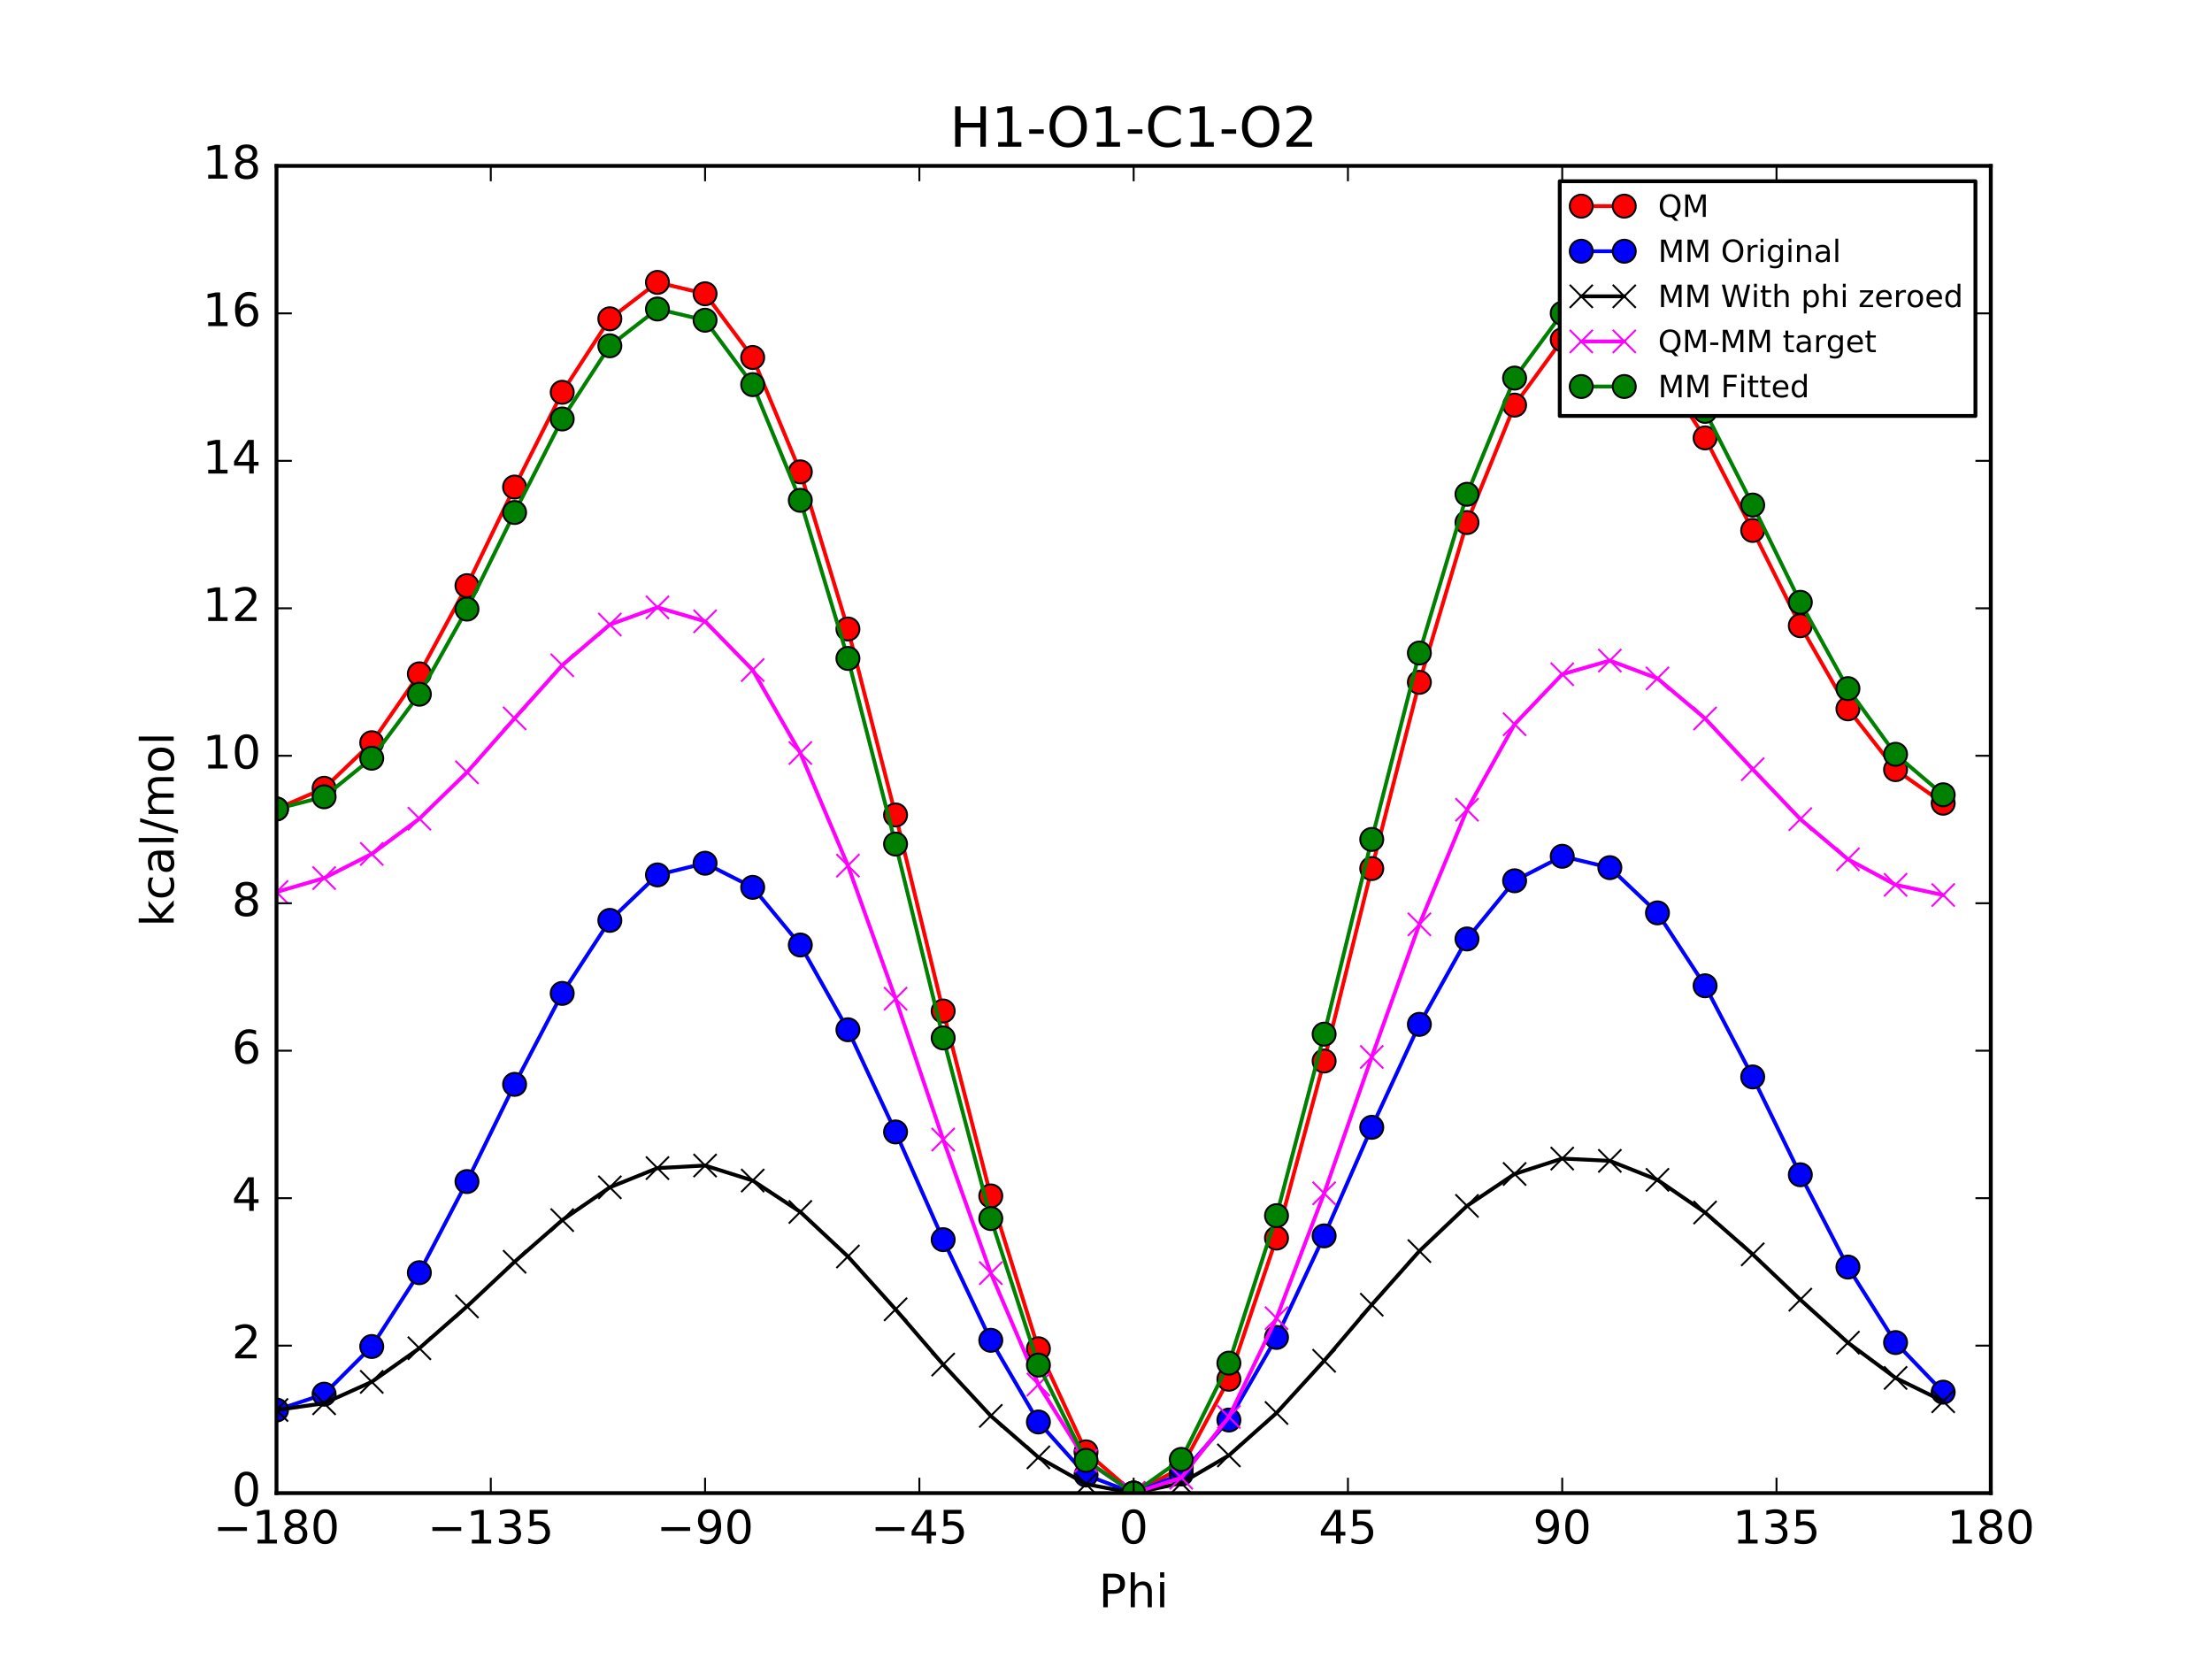 <?xml version="1.0" encoding="utf-8" standalone="no"?>
<!DOCTYPE svg PUBLIC "-//W3C//DTD SVG 1.1//EN"
  "http://www.w3.org/Graphics/SVG/1.1/DTD/svg11.dtd">
<!-- Created with matplotlib (http://matplotlib.org/) -->
<svg height="432pt" version="1.1" viewBox="0 0 576 432" width="576pt" xmlns="http://www.w3.org/2000/svg" xmlns:xlink="http://www.w3.org/1999/xlink">
 <defs>
  <style type="text/css">
*{stroke-linecap:butt;stroke-linejoin:round;stroke-miterlimit:100000;}
  </style>
 </defs>
 <g id="figure_1">
  <g id="patch_1">
   <path d="M 0 432 
L 576 432 
L 576 0 
L 0 0 
z
" style="fill:#ffffff;"/>
  </g>
  <g id="axes_1">
   <g id="patch_2">
    <path d="M 72 388.8 
L 518.4 388.8 
L 518.4 43.2 
L 72 43.2 
z
" style="fill:#ffffff;"/>
   </g>
   <g id="line2d_1">
    <path clip-path="url(#pfd2380f634)" d="M 72 210.647 
L 84.4 205.268 
L 96.8 193.398 
L 109.2 175.465 
L 121.6 152.508 
L 134 126.825 
L 146.4 102.149 
L 158.8 83.011 
L 171.2 73.533 
L 183.6 76.498 
L 196 93.085 
L 208.4 122.869 
L 220.8 163.79 
L 233.2 212.215 
L 245.6 263.269 
L 258 311.418 
L 270.4 351.217 
L 282.8 378.056 
L 295.2 388.8 
L 307.6 382.218 
L 320 359.153 
L 332.4 322.394 
L 344.8 276.288 
L 357.2 226.168 
L 369.6 177.679 
L 382 136.067 
L 394.4 105.493 
L 406.8 88.466 
L 419.2 85.497 
L 431.6 95.078 
L 444 114.028 
L 456.4 138.125 
L 468.8 162.929 
L 481.2 184.582 
L 493.6 200.414 
L 506 209.153 
" style="fill:none;stroke:#ff0000;stroke-linecap:square;"/>
    <defs>
     <path d="M 0 3 
C 0.796 3 1.559 2.684 2.121 2.121 
C 2.684 1.559 3 0.796 3 0 
C 3 -0.796 2.684 -1.559 2.121 -2.121 
C 1.559 -2.684 0.796 -3 0 -3 
C -0.796 -3 -1.559 -2.684 -2.121 -2.121 
C -2.684 -1.559 -3 -0.796 -3 0 
C -3 0.796 -2.684 1.559 -2.121 2.121 
C -1.559 2.684 -0.796 3 0 3 
z
" id="m18b9349e61" style="stroke:#000000;stroke-width:0.5;"/>
    </defs>
    <g clip-path="url(#pfd2380f634)">
     <use style="fill:#ff0000;stroke:#000000;stroke-width:0.5;" x="72" xlink:href="#m18b9349e61" y="210.647"/>
     <use style="fill:#ff0000;stroke:#000000;stroke-width:0.5;" x="84.4" xlink:href="#m18b9349e61" y="205.268"/>
     <use style="fill:#ff0000;stroke:#000000;stroke-width:0.5;" x="96.8" xlink:href="#m18b9349e61" y="193.398"/>
     <use style="fill:#ff0000;stroke:#000000;stroke-width:0.5;" x="109.2" xlink:href="#m18b9349e61" y="175.465"/>
     <use style="fill:#ff0000;stroke:#000000;stroke-width:0.5;" x="121.6" xlink:href="#m18b9349e61" y="152.508"/>
     <use style="fill:#ff0000;stroke:#000000;stroke-width:0.5;" x="134" xlink:href="#m18b9349e61" y="126.825"/>
     <use style="fill:#ff0000;stroke:#000000;stroke-width:0.5;" x="146.4" xlink:href="#m18b9349e61" y="102.149"/>
     <use style="fill:#ff0000;stroke:#000000;stroke-width:0.5;" x="158.8" xlink:href="#m18b9349e61" y="83.011"/>
     <use style="fill:#ff0000;stroke:#000000;stroke-width:0.5;" x="171.2" xlink:href="#m18b9349e61" y="73.533"/>
     <use style="fill:#ff0000;stroke:#000000;stroke-width:0.5;" x="183.6" xlink:href="#m18b9349e61" y="76.498"/>
     <use style="fill:#ff0000;stroke:#000000;stroke-width:0.5;" x="196" xlink:href="#m18b9349e61" y="93.085"/>
     <use style="fill:#ff0000;stroke:#000000;stroke-width:0.5;" x="208.4" xlink:href="#m18b9349e61" y="122.869"/>
     <use style="fill:#ff0000;stroke:#000000;stroke-width:0.5;" x="220.8" xlink:href="#m18b9349e61" y="163.79"/>
     <use style="fill:#ff0000;stroke:#000000;stroke-width:0.5;" x="233.2" xlink:href="#m18b9349e61" y="212.215"/>
     <use style="fill:#ff0000;stroke:#000000;stroke-width:0.5;" x="245.6" xlink:href="#m18b9349e61" y="263.269"/>
     <use style="fill:#ff0000;stroke:#000000;stroke-width:0.5;" x="258" xlink:href="#m18b9349e61" y="311.418"/>
     <use style="fill:#ff0000;stroke:#000000;stroke-width:0.5;" x="270.4" xlink:href="#m18b9349e61" y="351.217"/>
     <use style="fill:#ff0000;stroke:#000000;stroke-width:0.5;" x="282.8" xlink:href="#m18b9349e61" y="378.056"/>
     <use style="fill:#ff0000;stroke:#000000;stroke-width:0.5;" x="295.2" xlink:href="#m18b9349e61" y="388.8"/>
     <use style="fill:#ff0000;stroke:#000000;stroke-width:0.5;" x="307.6" xlink:href="#m18b9349e61" y="382.218"/>
     <use style="fill:#ff0000;stroke:#000000;stroke-width:0.5;" x="320" xlink:href="#m18b9349e61" y="359.153"/>
     <use style="fill:#ff0000;stroke:#000000;stroke-width:0.5;" x="332.4" xlink:href="#m18b9349e61" y="322.394"/>
     <use style="fill:#ff0000;stroke:#000000;stroke-width:0.5;" x="344.8" xlink:href="#m18b9349e61" y="276.288"/>
     <use style="fill:#ff0000;stroke:#000000;stroke-width:0.5;" x="357.2" xlink:href="#m18b9349e61" y="226.168"/>
     <use style="fill:#ff0000;stroke:#000000;stroke-width:0.5;" x="369.6" xlink:href="#m18b9349e61" y="177.679"/>
     <use style="fill:#ff0000;stroke:#000000;stroke-width:0.5;" x="382" xlink:href="#m18b9349e61" y="136.067"/>
     <use style="fill:#ff0000;stroke:#000000;stroke-width:0.5;" x="394.4" xlink:href="#m18b9349e61" y="105.493"/>
     <use style="fill:#ff0000;stroke:#000000;stroke-width:0.5;" x="406.8" xlink:href="#m18b9349e61" y="88.466"/>
     <use style="fill:#ff0000;stroke:#000000;stroke-width:0.5;" x="419.2" xlink:href="#m18b9349e61" y="85.497"/>
     <use style="fill:#ff0000;stroke:#000000;stroke-width:0.5;" x="431.6" xlink:href="#m18b9349e61" y="95.078"/>
     <use style="fill:#ff0000;stroke:#000000;stroke-width:0.5;" x="444" xlink:href="#m18b9349e61" y="114.028"/>
     <use style="fill:#ff0000;stroke:#000000;stroke-width:0.5;" x="456.4" xlink:href="#m18b9349e61" y="138.125"/>
     <use style="fill:#ff0000;stroke:#000000;stroke-width:0.5;" x="468.8" xlink:href="#m18b9349e61" y="162.929"/>
     <use style="fill:#ff0000;stroke:#000000;stroke-width:0.5;" x="481.2" xlink:href="#m18b9349e61" y="184.582"/>
     <use style="fill:#ff0000;stroke:#000000;stroke-width:0.5;" x="493.6" xlink:href="#m18b9349e61" y="200.414"/>
     <use style="fill:#ff0000;stroke:#000000;stroke-width:0.5;" x="506" xlink:href="#m18b9349e61" y="209.153"/>
    </g>
   </g>
   <g id="line2d_2">
    <path clip-path="url(#pfd2380f634)" d="M 72 367.168 
L 84.4 363.039 
L 96.8 350.628 
L 109.2 331.402 
L 121.6 307.674 
L 134 282.366 
L 146.4 258.677 
L 158.8 239.663 
L 171.2 227.826 
L 183.6 224.782 
L 196 231.066 
L 208.4 246.075 
L 220.8 268.148 
L 233.2 294.755 
L 245.6 322.806 
L 258 349.011 
L 270.4 370.279 
L 282.8 384.09 
L 295.2 388.8 
L 307.6 383.838 
L 320 369.775 
L 332.4 348.262 
L 344.8 321.82 
L 357.2 293.547 
L 369.6 266.741 
L 382 244.499 
L 394.4 229.356 
L 406.8 222.971 
L 419.2 225.936 
L 431.6 237.712 
L 444 256.696 
L 456.4 280.429 
L 468.8 305.903 
L 481.2 329.944 
L 493.6 349.601 
L 506 362.514 
" style="fill:none;stroke:#0000ff;stroke-linecap:square;"/>
    <defs>
     <path d="M 0 3 
C 0.796 3 1.559 2.684 2.121 2.121 
C 2.684 1.559 3 0.796 3 0 
C 3 -0.796 2.684 -1.559 2.121 -2.121 
C 1.559 -2.684 0.796 -3 0 -3 
C -0.796 -3 -1.559 -2.684 -2.121 -2.121 
C -2.684 -1.559 -3 -0.796 -3 0 
C -3 0.796 -2.684 1.559 -2.121 2.121 
C -1.559 2.684 -0.796 3 0 3 
z
" id="m15c1e89207" style="stroke:#000000;stroke-width:0.5;"/>
    </defs>
    <g clip-path="url(#pfd2380f634)">
     <use style="fill:#0000ff;stroke:#000000;stroke-width:0.5;" x="72" xlink:href="#m15c1e89207" y="367.168"/>
     <use style="fill:#0000ff;stroke:#000000;stroke-width:0.5;" x="84.4" xlink:href="#m15c1e89207" y="363.039"/>
     <use style="fill:#0000ff;stroke:#000000;stroke-width:0.5;" x="96.8" xlink:href="#m15c1e89207" y="350.628"/>
     <use style="fill:#0000ff;stroke:#000000;stroke-width:0.5;" x="109.2" xlink:href="#m15c1e89207" y="331.402"/>
     <use style="fill:#0000ff;stroke:#000000;stroke-width:0.5;" x="121.6" xlink:href="#m15c1e89207" y="307.674"/>
     <use style="fill:#0000ff;stroke:#000000;stroke-width:0.5;" x="134" xlink:href="#m15c1e89207" y="282.366"/>
     <use style="fill:#0000ff;stroke:#000000;stroke-width:0.5;" x="146.4" xlink:href="#m15c1e89207" y="258.677"/>
     <use style="fill:#0000ff;stroke:#000000;stroke-width:0.5;" x="158.8" xlink:href="#m15c1e89207" y="239.663"/>
     <use style="fill:#0000ff;stroke:#000000;stroke-width:0.5;" x="171.2" xlink:href="#m15c1e89207" y="227.826"/>
     <use style="fill:#0000ff;stroke:#000000;stroke-width:0.5;" x="183.6" xlink:href="#m15c1e89207" y="224.782"/>
     <use style="fill:#0000ff;stroke:#000000;stroke-width:0.5;" x="196" xlink:href="#m15c1e89207" y="231.066"/>
     <use style="fill:#0000ff;stroke:#000000;stroke-width:0.5;" x="208.4" xlink:href="#m15c1e89207" y="246.075"/>
     <use style="fill:#0000ff;stroke:#000000;stroke-width:0.5;" x="220.8" xlink:href="#m15c1e89207" y="268.148"/>
     <use style="fill:#0000ff;stroke:#000000;stroke-width:0.5;" x="233.2" xlink:href="#m15c1e89207" y="294.755"/>
     <use style="fill:#0000ff;stroke:#000000;stroke-width:0.5;" x="245.6" xlink:href="#m15c1e89207" y="322.806"/>
     <use style="fill:#0000ff;stroke:#000000;stroke-width:0.5;" x="258" xlink:href="#m15c1e89207" y="349.011"/>
     <use style="fill:#0000ff;stroke:#000000;stroke-width:0.5;" x="270.4" xlink:href="#m15c1e89207" y="370.279"/>
     <use style="fill:#0000ff;stroke:#000000;stroke-width:0.5;" x="282.8" xlink:href="#m15c1e89207" y="384.09"/>
     <use style="fill:#0000ff;stroke:#000000;stroke-width:0.5;" x="295.2" xlink:href="#m15c1e89207" y="388.8"/>
     <use style="fill:#0000ff;stroke:#000000;stroke-width:0.5;" x="307.6" xlink:href="#m15c1e89207" y="383.838"/>
     <use style="fill:#0000ff;stroke:#000000;stroke-width:0.5;" x="320" xlink:href="#m15c1e89207" y="369.775"/>
     <use style="fill:#0000ff;stroke:#000000;stroke-width:0.5;" x="332.4" xlink:href="#m15c1e89207" y="348.262"/>
     <use style="fill:#0000ff;stroke:#000000;stroke-width:0.5;" x="344.8" xlink:href="#m15c1e89207" y="321.82"/>
     <use style="fill:#0000ff;stroke:#000000;stroke-width:0.5;" x="357.2" xlink:href="#m15c1e89207" y="293.547"/>
     <use style="fill:#0000ff;stroke:#000000;stroke-width:0.5;" x="369.6" xlink:href="#m15c1e89207" y="266.741"/>
     <use style="fill:#0000ff;stroke:#000000;stroke-width:0.5;" x="382" xlink:href="#m15c1e89207" y="244.499"/>
     <use style="fill:#0000ff;stroke:#000000;stroke-width:0.5;" x="394.4" xlink:href="#m15c1e89207" y="229.356"/>
     <use style="fill:#0000ff;stroke:#000000;stroke-width:0.5;" x="406.8" xlink:href="#m15c1e89207" y="222.971"/>
     <use style="fill:#0000ff;stroke:#000000;stroke-width:0.5;" x="419.2" xlink:href="#m15c1e89207" y="225.936"/>
     <use style="fill:#0000ff;stroke:#000000;stroke-width:0.5;" x="431.6" xlink:href="#m15c1e89207" y="237.712"/>
     <use style="fill:#0000ff;stroke:#000000;stroke-width:0.5;" x="444" xlink:href="#m15c1e89207" y="256.696"/>
     <use style="fill:#0000ff;stroke:#000000;stroke-width:0.5;" x="456.4" xlink:href="#m15c1e89207" y="280.429"/>
     <use style="fill:#0000ff;stroke:#000000;stroke-width:0.5;" x="468.8" xlink:href="#m15c1e89207" y="305.903"/>
     <use style="fill:#0000ff;stroke:#000000;stroke-width:0.5;" x="481.2" xlink:href="#m15c1e89207" y="329.944"/>
     <use style="fill:#0000ff;stroke:#000000;stroke-width:0.5;" x="493.6" xlink:href="#m15c1e89207" y="349.601"/>
     <use style="fill:#0000ff;stroke:#000000;stroke-width:0.5;" x="506" xlink:href="#m15c1e89207" y="362.514"/>
    </g>
   </g>
   <g id="line2d_3">
    <path clip-path="url(#pfd2380f634)" d="M 72 367.168 
L 84.4 365.413 
L 96.8 359.836 
L 109.2 351.082 
L 121.6 340.199 
L 134 328.561 
L 146.4 317.717 
L 158.8 309.175 
L 171.2 304.172 
L 183.6 303.502 
L 196 307.412 
L 208.4 315.587 
L 220.8 327.188 
L 233.2 340.95 
L 245.6 355.331 
L 258 368.691 
L 270.4 379.487 
L 282.8 386.464 
L 295.2 388.8 
L 307.6 386.211 
L 320 378.984 
L 332.4 367.942 
L 344.8 354.345 
L 357.2 339.742 
L 369.6 325.781 
L 382 314.011 
L 394.4 305.702 
L 406.8 301.691 
L 419.2 302.282 
L 431.6 307.223 
L 444 315.736 
L 456.4 326.624 
L 468.8 338.429 
L 481.2 349.624 
L 493.6 358.81 
L 506 364.888 
" style="fill:none;stroke:#000000;stroke-linecap:square;"/>
    <defs>
     <path d="M -3 3 
L 3 -3 
M -3 -3 
L 3 3 
" id="m1de347c1f9" style="stroke:#000000;stroke-width:0.5;"/>
    </defs>
    <g clip-path="url(#pfd2380f634)">
     <use style="stroke:#000000;stroke-width:0.5;" x="72" xlink:href="#m1de347c1f9" y="367.168"/>
     <use style="stroke:#000000;stroke-width:0.5;" x="84.4" xlink:href="#m1de347c1f9" y="365.413"/>
     <use style="stroke:#000000;stroke-width:0.5;" x="96.8" xlink:href="#m1de347c1f9" y="359.836"/>
     <use style="stroke:#000000;stroke-width:0.5;" x="109.2" xlink:href="#m1de347c1f9" y="351.082"/>
     <use style="stroke:#000000;stroke-width:0.5;" x="121.6" xlink:href="#m1de347c1f9" y="340.199"/>
     <use style="stroke:#000000;stroke-width:0.5;" x="134" xlink:href="#m1de347c1f9" y="328.561"/>
     <use style="stroke:#000000;stroke-width:0.5;" x="146.4" xlink:href="#m1de347c1f9" y="317.717"/>
     <use style="stroke:#000000;stroke-width:0.5;" x="158.8" xlink:href="#m1de347c1f9" y="309.175"/>
     <use style="stroke:#000000;stroke-width:0.5;" x="171.2" xlink:href="#m1de347c1f9" y="304.172"/>
     <use style="stroke:#000000;stroke-width:0.5;" x="183.6" xlink:href="#m1de347c1f9" y="303.502"/>
     <use style="stroke:#000000;stroke-width:0.5;" x="196" xlink:href="#m1de347c1f9" y="307.412"/>
     <use style="stroke:#000000;stroke-width:0.5;" x="208.4" xlink:href="#m1de347c1f9" y="315.587"/>
     <use style="stroke:#000000;stroke-width:0.5;" x="220.8" xlink:href="#m1de347c1f9" y="327.188"/>
     <use style="stroke:#000000;stroke-width:0.5;" x="233.2" xlink:href="#m1de347c1f9" y="340.95"/>
     <use style="stroke:#000000;stroke-width:0.5;" x="245.6" xlink:href="#m1de347c1f9" y="355.331"/>
     <use style="stroke:#000000;stroke-width:0.5;" x="258" xlink:href="#m1de347c1f9" y="368.691"/>
     <use style="stroke:#000000;stroke-width:0.5;" x="270.4" xlink:href="#m1de347c1f9" y="379.487"/>
     <use style="stroke:#000000;stroke-width:0.5;" x="282.8" xlink:href="#m1de347c1f9" y="386.464"/>
     <use style="stroke:#000000;stroke-width:0.5;" x="295.2" xlink:href="#m1de347c1f9" y="388.8"/>
     <use style="stroke:#000000;stroke-width:0.5;" x="307.6" xlink:href="#m1de347c1f9" y="386.211"/>
     <use style="stroke:#000000;stroke-width:0.5;" x="320" xlink:href="#m1de347c1f9" y="378.984"/>
     <use style="stroke:#000000;stroke-width:0.5;" x="332.4" xlink:href="#m1de347c1f9" y="367.942"/>
     <use style="stroke:#000000;stroke-width:0.5;" x="344.8" xlink:href="#m1de347c1f9" y="354.345"/>
     <use style="stroke:#000000;stroke-width:0.5;" x="357.2" xlink:href="#m1de347c1f9" y="339.742"/>
     <use style="stroke:#000000;stroke-width:0.5;" x="369.6" xlink:href="#m1de347c1f9" y="325.781"/>
     <use style="stroke:#000000;stroke-width:0.5;" x="382" xlink:href="#m1de347c1f9" y="314.011"/>
     <use style="stroke:#000000;stroke-width:0.5;" x="394.4" xlink:href="#m1de347c1f9" y="305.702"/>
     <use style="stroke:#000000;stroke-width:0.5;" x="406.8" xlink:href="#m1de347c1f9" y="301.691"/>
     <use style="stroke:#000000;stroke-width:0.5;" x="419.2" xlink:href="#m1de347c1f9" y="302.282"/>
     <use style="stroke:#000000;stroke-width:0.5;" x="431.6" xlink:href="#m1de347c1f9" y="307.223"/>
     <use style="stroke:#000000;stroke-width:0.5;" x="444" xlink:href="#m1de347c1f9" y="315.736"/>
     <use style="stroke:#000000;stroke-width:0.5;" x="456.4" xlink:href="#m1de347c1f9" y="326.624"/>
     <use style="stroke:#000000;stroke-width:0.5;" x="468.8" xlink:href="#m1de347c1f9" y="338.429"/>
     <use style="stroke:#000000;stroke-width:0.5;" x="481.2" xlink:href="#m1de347c1f9" y="349.624"/>
     <use style="stroke:#000000;stroke-width:0.5;" x="493.6" xlink:href="#m1de347c1f9" y="358.81"/>
     <use style="stroke:#000000;stroke-width:0.5;" x="506" xlink:href="#m1de347c1f9" y="364.888"/>
    </g>
   </g>
   <g id="line2d_4">
    <path clip-path="url(#pfd2380f634)" d="M 72 232.279 
L 84.4 228.654 
L 96.8 222.362 
L 109.2 213.183 
L 121.6 201.109 
L 134 187.064 
L 146.4 173.232 
L 158.8 162.636 
L 171.2 158.16 
L 183.6 161.796 
L 196 174.473 
L 208.4 196.083 
L 220.8 225.402 
L 233.2 260.065 
L 245.6 296.738 
L 258 331.527 
L 270.4 360.53 
L 282.8 380.392 
L 295.2 388.8 
L 307.6 384.807 
L 320 368.969 
L 332.4 343.253 
L 344.8 310.743 
L 357.2 275.226 
L 369.6 240.699 
L 382 210.856 
L 394.4 188.591 
L 406.8 175.576 
L 419.2 172.014 
L 431.6 176.655 
L 444 187.092 
L 456.4 200.302 
L 468.8 213.301 
L 481.2 223.759 
L 493.6 230.404 
L 506 233.065 
" style="fill:none;stroke:#ff00ff;stroke-linecap:square;"/>
    <defs>
     <path d="M -3 3 
L 3 -3 
M -3 -3 
L 3 3 
" id="m5b630e1361" style="stroke:#ff00ff;stroke-width:0.5;"/>
    </defs>
    <g clip-path="url(#pfd2380f634)">
     <use style="fill:#ff00ff;stroke:#ff00ff;stroke-width:0.5;" x="72" xlink:href="#m5b630e1361" y="232.279"/>
     <use style="fill:#ff00ff;stroke:#ff00ff;stroke-width:0.5;" x="84.4" xlink:href="#m5b630e1361" y="228.654"/>
     <use style="fill:#ff00ff;stroke:#ff00ff;stroke-width:0.5;" x="96.8" xlink:href="#m5b630e1361" y="222.362"/>
     <use style="fill:#ff00ff;stroke:#ff00ff;stroke-width:0.5;" x="109.2" xlink:href="#m5b630e1361" y="213.183"/>
     <use style="fill:#ff00ff;stroke:#ff00ff;stroke-width:0.5;" x="121.6" xlink:href="#m5b630e1361" y="201.109"/>
     <use style="fill:#ff00ff;stroke:#ff00ff;stroke-width:0.5;" x="134" xlink:href="#m5b630e1361" y="187.064"/>
     <use style="fill:#ff00ff;stroke:#ff00ff;stroke-width:0.5;" x="146.4" xlink:href="#m5b630e1361" y="173.232"/>
     <use style="fill:#ff00ff;stroke:#ff00ff;stroke-width:0.5;" x="158.8" xlink:href="#m5b630e1361" y="162.636"/>
     <use style="fill:#ff00ff;stroke:#ff00ff;stroke-width:0.5;" x="171.2" xlink:href="#m5b630e1361" y="158.16"/>
     <use style="fill:#ff00ff;stroke:#ff00ff;stroke-width:0.5;" x="183.6" xlink:href="#m5b630e1361" y="161.796"/>
     <use style="fill:#ff00ff;stroke:#ff00ff;stroke-width:0.5;" x="196" xlink:href="#m5b630e1361" y="174.473"/>
     <use style="fill:#ff00ff;stroke:#ff00ff;stroke-width:0.5;" x="208.4" xlink:href="#m5b630e1361" y="196.083"/>
     <use style="fill:#ff00ff;stroke:#ff00ff;stroke-width:0.5;" x="220.8" xlink:href="#m5b630e1361" y="225.402"/>
     <use style="fill:#ff00ff;stroke:#ff00ff;stroke-width:0.5;" x="233.2" xlink:href="#m5b630e1361" y="260.065"/>
     <use style="fill:#ff00ff;stroke:#ff00ff;stroke-width:0.5;" x="245.6" xlink:href="#m5b630e1361" y="296.738"/>
     <use style="fill:#ff00ff;stroke:#ff00ff;stroke-width:0.5;" x="258" xlink:href="#m5b630e1361" y="331.527"/>
     <use style="fill:#ff00ff;stroke:#ff00ff;stroke-width:0.5;" x="270.4" xlink:href="#m5b630e1361" y="360.53"/>
     <use style="fill:#ff00ff;stroke:#ff00ff;stroke-width:0.5;" x="282.8" xlink:href="#m5b630e1361" y="380.392"/>
     <use style="fill:#ff00ff;stroke:#ff00ff;stroke-width:0.5;" x="295.2" xlink:href="#m5b630e1361" y="388.8"/>
     <use style="fill:#ff00ff;stroke:#ff00ff;stroke-width:0.5;" x="307.6" xlink:href="#m5b630e1361" y="384.807"/>
     <use style="fill:#ff00ff;stroke:#ff00ff;stroke-width:0.5;" x="320" xlink:href="#m5b630e1361" y="368.969"/>
     <use style="fill:#ff00ff;stroke:#ff00ff;stroke-width:0.5;" x="332.4" xlink:href="#m5b630e1361" y="343.253"/>
     <use style="fill:#ff00ff;stroke:#ff00ff;stroke-width:0.5;" x="344.8" xlink:href="#m5b630e1361" y="310.743"/>
     <use style="fill:#ff00ff;stroke:#ff00ff;stroke-width:0.5;" x="357.2" xlink:href="#m5b630e1361" y="275.226"/>
     <use style="fill:#ff00ff;stroke:#ff00ff;stroke-width:0.5;" x="369.6" xlink:href="#m5b630e1361" y="240.699"/>
     <use style="fill:#ff00ff;stroke:#ff00ff;stroke-width:0.5;" x="382" xlink:href="#m5b630e1361" y="210.856"/>
     <use style="fill:#ff00ff;stroke:#ff00ff;stroke-width:0.5;" x="394.4" xlink:href="#m5b630e1361" y="188.591"/>
     <use style="fill:#ff00ff;stroke:#ff00ff;stroke-width:0.5;" x="406.8" xlink:href="#m5b630e1361" y="175.576"/>
     <use style="fill:#ff00ff;stroke:#ff00ff;stroke-width:0.5;" x="419.2" xlink:href="#m5b630e1361" y="172.014"/>
     <use style="fill:#ff00ff;stroke:#ff00ff;stroke-width:0.5;" x="431.6" xlink:href="#m5b630e1361" y="176.655"/>
     <use style="fill:#ff00ff;stroke:#ff00ff;stroke-width:0.5;" x="444" xlink:href="#m5b630e1361" y="187.092"/>
     <use style="fill:#ff00ff;stroke:#ff00ff;stroke-width:0.5;" x="456.4" xlink:href="#m5b630e1361" y="200.302"/>
     <use style="fill:#ff00ff;stroke:#ff00ff;stroke-width:0.5;" x="468.8" xlink:href="#m5b630e1361" y="213.301"/>
     <use style="fill:#ff00ff;stroke:#ff00ff;stroke-width:0.5;" x="481.2" xlink:href="#m5b630e1361" y="223.759"/>
     <use style="fill:#ff00ff;stroke:#ff00ff;stroke-width:0.5;" x="493.6" xlink:href="#m5b630e1361" y="230.404"/>
     <use style="fill:#ff00ff;stroke:#ff00ff;stroke-width:0.5;" x="506" xlink:href="#m5b630e1361" y="233.065"/>
    </g>
   </g>
   <g id="line2d_5">
    <path clip-path="url(#pfd2380f634)" d="M 72 210.652 
L 84.4 207.484 
L 96.8 197.44 
L 109.2 180.772 
L 121.6 158.608 
L 134 133.447 
L 146.4 109.101 
L 158.8 90.046 
L 171.2 80.465 
L 183.6 83.386 
L 196 100.161 
L 208.4 130.284 
L 220.8 171.453 
L 233.2 219.795 
L 245.6 270.277 
L 258 317.303 
L 270.4 355.461 
L 282.8 380.273 
L 295.2 388.8 
L 307.6 380.021 
L 320 354.958 
L 332.4 316.554 
L 344.8 269.291 
L 357.2 218.587 
L 369.6 170.046 
L 382 128.708 
L 394.4 98.452 
L 406.8 81.575 
L 419.2 78.575 
L 431.6 88.095 
L 444 107.12 
L 456.4 131.51 
L 468.8 156.838 
L 481.2 179.313 
L 493.6 196.414 
L 506 206.959 
" style="fill:none;stroke:#008000;stroke-linecap:square;"/>
    <defs>
     <path d="M 0 3 
C 0.796 3 1.559 2.684 2.121 2.121 
C 2.684 1.559 3 0.796 3 0 
C 3 -0.796 2.684 -1.559 2.121 -2.121 
C 1.559 -2.684 0.796 -3 0 -3 
C -0.796 -3 -1.559 -2.684 -2.121 -2.121 
C -2.684 -1.559 -3 -0.796 -3 0 
C -3 0.796 -2.684 1.559 -2.121 2.121 
C -1.559 2.684 -0.796 3 0 3 
z
" id="md604d53aec" style="stroke:#000000;stroke-width:0.5;"/>
    </defs>
    <g clip-path="url(#pfd2380f634)">
     <use style="fill:#008000;stroke:#000000;stroke-width:0.5;" x="72" xlink:href="#md604d53aec" y="210.652"/>
     <use style="fill:#008000;stroke:#000000;stroke-width:0.5;" x="84.4" xlink:href="#md604d53aec" y="207.484"/>
     <use style="fill:#008000;stroke:#000000;stroke-width:0.5;" x="96.8" xlink:href="#md604d53aec" y="197.44"/>
     <use style="fill:#008000;stroke:#000000;stroke-width:0.5;" x="109.2" xlink:href="#md604d53aec" y="180.772"/>
     <use style="fill:#008000;stroke:#000000;stroke-width:0.5;" x="121.6" xlink:href="#md604d53aec" y="158.608"/>
     <use style="fill:#008000;stroke:#000000;stroke-width:0.5;" x="134" xlink:href="#md604d53aec" y="133.447"/>
     <use style="fill:#008000;stroke:#000000;stroke-width:0.5;" x="146.4" xlink:href="#md604d53aec" y="109.101"/>
     <use style="fill:#008000;stroke:#000000;stroke-width:0.5;" x="158.8" xlink:href="#md604d53aec" y="90.046"/>
     <use style="fill:#008000;stroke:#000000;stroke-width:0.5;" x="171.2" xlink:href="#md604d53aec" y="80.465"/>
     <use style="fill:#008000;stroke:#000000;stroke-width:0.5;" x="183.6" xlink:href="#md604d53aec" y="83.386"/>
     <use style="fill:#008000;stroke:#000000;stroke-width:0.5;" x="196" xlink:href="#md604d53aec" y="100.161"/>
     <use style="fill:#008000;stroke:#000000;stroke-width:0.5;" x="208.4" xlink:href="#md604d53aec" y="130.284"/>
     <use style="fill:#008000;stroke:#000000;stroke-width:0.5;" x="220.8" xlink:href="#md604d53aec" y="171.453"/>
     <use style="fill:#008000;stroke:#000000;stroke-width:0.5;" x="233.2" xlink:href="#md604d53aec" y="219.795"/>
     <use style="fill:#008000;stroke:#000000;stroke-width:0.5;" x="245.6" xlink:href="#md604d53aec" y="270.277"/>
     <use style="fill:#008000;stroke:#000000;stroke-width:0.5;" x="258" xlink:href="#md604d53aec" y="317.303"/>
     <use style="fill:#008000;stroke:#000000;stroke-width:0.5;" x="270.4" xlink:href="#md604d53aec" y="355.461"/>
     <use style="fill:#008000;stroke:#000000;stroke-width:0.5;" x="282.8" xlink:href="#md604d53aec" y="380.273"/>
     <use style="fill:#008000;stroke:#000000;stroke-width:0.5;" x="295.2" xlink:href="#md604d53aec" y="388.8"/>
     <use style="fill:#008000;stroke:#000000;stroke-width:0.5;" x="307.6" xlink:href="#md604d53aec" y="380.021"/>
     <use style="fill:#008000;stroke:#000000;stroke-width:0.5;" x="320" xlink:href="#md604d53aec" y="354.958"/>
     <use style="fill:#008000;stroke:#000000;stroke-width:0.5;" x="332.4" xlink:href="#md604d53aec" y="316.554"/>
     <use style="fill:#008000;stroke:#000000;stroke-width:0.5;" x="344.8" xlink:href="#md604d53aec" y="269.291"/>
     <use style="fill:#008000;stroke:#000000;stroke-width:0.5;" x="357.2" xlink:href="#md604d53aec" y="218.587"/>
     <use style="fill:#008000;stroke:#000000;stroke-width:0.5;" x="369.6" xlink:href="#md604d53aec" y="170.046"/>
     <use style="fill:#008000;stroke:#000000;stroke-width:0.5;" x="382" xlink:href="#md604d53aec" y="128.708"/>
     <use style="fill:#008000;stroke:#000000;stroke-width:0.5;" x="394.4" xlink:href="#md604d53aec" y="98.452"/>
     <use style="fill:#008000;stroke:#000000;stroke-width:0.5;" x="406.8" xlink:href="#md604d53aec" y="81.575"/>
     <use style="fill:#008000;stroke:#000000;stroke-width:0.5;" x="419.2" xlink:href="#md604d53aec" y="78.575"/>
     <use style="fill:#008000;stroke:#000000;stroke-width:0.5;" x="431.6" xlink:href="#md604d53aec" y="88.095"/>
     <use style="fill:#008000;stroke:#000000;stroke-width:0.5;" x="444" xlink:href="#md604d53aec" y="107.12"/>
     <use style="fill:#008000;stroke:#000000;stroke-width:0.5;" x="456.4" xlink:href="#md604d53aec" y="131.51"/>
     <use style="fill:#008000;stroke:#000000;stroke-width:0.5;" x="468.8" xlink:href="#md604d53aec" y="156.838"/>
     <use style="fill:#008000;stroke:#000000;stroke-width:0.5;" x="481.2" xlink:href="#md604d53aec" y="179.313"/>
     <use style="fill:#008000;stroke:#000000;stroke-width:0.5;" x="493.6" xlink:href="#md604d53aec" y="196.414"/>
     <use style="fill:#008000;stroke:#000000;stroke-width:0.5;" x="506" xlink:href="#md604d53aec" y="206.959"/>
    </g>
   </g>
   <g id="patch_3">
    <path d="M 72 388.8 
L 518.4 388.8 
" style="fill:none;stroke:#000000;stroke-linecap:square;stroke-linejoin:miter;"/>
   </g>
   <g id="patch_4">
    <path d="M 72 43.2 
L 518.4 43.2 
" style="fill:none;stroke:#000000;stroke-linecap:square;stroke-linejoin:miter;"/>
   </g>
   <g id="patch_5">
    <path d="M 518.4 388.8 
L 518.4 43.2 
" style="fill:none;stroke:#000000;stroke-linecap:square;stroke-linejoin:miter;"/>
   </g>
   <g id="patch_6">
    <path d="M 72 388.8 
L 72 43.2 
" style="fill:none;stroke:#000000;stroke-linecap:square;stroke-linejoin:miter;"/>
   </g>
   <g id="matplotlib.axis_1">
    <g id="xtick_1">
     <g id="line2d_6">
      <defs>
       <path d="M 0 0 
L 0 -4 
" id="m5fc2b8fc89" style="stroke:#000000;stroke-width:0.5;"/>
      </defs>
      <g>
       <use style="stroke:#000000;stroke-width:0.5;" x="72.0" xlink:href="#m5fc2b8fc89" y="388.8"/>
      </g>
     </g>
     <g id="line2d_7">
      <defs>
       <path d="M 0 0 
L 0 4 
" id="mfe8afbe9be" style="stroke:#000000;stroke-width:0.5;"/>
      </defs>
      <g>
       <use style="stroke:#000000;stroke-width:0.5;" x="72.0" xlink:href="#mfe8afbe9be" y="43.2"/>
      </g>
     </g>
     <g id="text_1">
      <!-- −180 -->
      <defs>
       <path d="M 10.594 35.5 
L 73.188 35.5 
L 73.188 27.203 
L 10.594 27.203 
z
" id="BitstreamVeraSans-Roman-2212"/>
       <path d="M 31.781 66.406 
Q 24.172 66.406 20.328 58.906 
Q 16.5 51.422 16.5 36.375 
Q 16.5 21.391 20.328 13.891 
Q 24.172 6.391 31.781 6.391 
Q 39.453 6.391 43.281 13.891 
Q 47.125 21.391 47.125 36.375 
Q 47.125 51.422 43.281 58.906 
Q 39.453 66.406 31.781 66.406 
M 31.781 74.219 
Q 44.047 74.219 50.516 64.516 
Q 56.984 54.828 56.984 36.375 
Q 56.984 17.969 50.516 8.266 
Q 44.047 -1.422 31.781 -1.422 
Q 19.531 -1.422 13.062 8.266 
Q 6.594 17.969 6.594 36.375 
Q 6.594 54.828 13.062 64.516 
Q 19.531 74.219 31.781 74.219 
" id="BitstreamVeraSans-Roman-30"/>
       <path d="M 31.781 34.625 
Q 24.75 34.625 20.719 30.859 
Q 16.703 27.094 16.703 20.516 
Q 16.703 13.922 20.719 10.156 
Q 24.75 6.391 31.781 6.391 
Q 38.812 6.391 42.859 10.172 
Q 46.922 13.969 46.922 20.516 
Q 46.922 27.094 42.891 30.859 
Q 38.875 34.625 31.781 34.625 
M 21.922 38.812 
Q 15.578 40.375 12.031 44.719 
Q 8.5 49.078 8.5 55.328 
Q 8.5 64.062 14.719 69.141 
Q 20.953 74.219 31.781 74.219 
Q 42.672 74.219 48.875 69.141 
Q 55.078 64.062 55.078 55.328 
Q 55.078 49.078 51.531 44.719 
Q 48 40.375 41.703 38.812 
Q 48.828 37.156 52.797 32.312 
Q 56.781 27.484 56.781 20.516 
Q 56.781 9.906 50.312 4.234 
Q 43.844 -1.422 31.781 -1.422 
Q 19.734 -1.422 13.25 4.234 
Q 6.781 9.906 6.781 20.516 
Q 6.781 27.484 10.781 32.312 
Q 14.797 37.156 21.922 38.812 
M 18.312 54.391 
Q 18.312 48.734 21.844 45.562 
Q 25.391 42.391 31.781 42.391 
Q 38.141 42.391 41.719 45.562 
Q 45.312 48.734 45.312 54.391 
Q 45.312 60.062 41.719 63.234 
Q 38.141 66.406 31.781 66.406 
Q 25.391 66.406 21.844 63.234 
Q 18.312 60.062 18.312 54.391 
" id="BitstreamVeraSans-Roman-38"/>
       <path d="M 12.406 8.297 
L 28.516 8.297 
L 28.516 63.922 
L 10.984 60.406 
L 10.984 69.391 
L 28.422 72.906 
L 38.281 72.906 
L 38.281 8.297 
L 54.391 8.297 
L 54.391 0 
L 12.406 0 
z
" id="BitstreamVeraSans-Roman-31"/>
      </defs>
      <g transform="translate(55.52 401.918)scale(0.12 -0.12)">
       <use xlink:href="#BitstreamVeraSans-Roman-2212"/>
       <use x="83.789" xlink:href="#BitstreamVeraSans-Roman-31"/>
       <use x="147.412" xlink:href="#BitstreamVeraSans-Roman-38"/>
       <use x="211.035" xlink:href="#BitstreamVeraSans-Roman-30"/>
      </g>
     </g>
    </g>
    <g id="xtick_2">
     <g id="line2d_8">
      <g>
       <use style="stroke:#000000;stroke-width:0.5;" x="127.8" xlink:href="#m5fc2b8fc89" y="388.8"/>
      </g>
     </g>
     <g id="line2d_9">
      <g>
       <use style="stroke:#000000;stroke-width:0.5;" x="127.8" xlink:href="#mfe8afbe9be" y="43.2"/>
      </g>
     </g>
     <g id="text_2">
      <!-- −135 -->
      <defs>
       <path d="M 40.578 39.312 
Q 47.656 37.797 51.625 33 
Q 55.609 28.219 55.609 21.188 
Q 55.609 10.406 48.188 4.484 
Q 40.766 -1.422 27.094 -1.422 
Q 22.516 -1.422 17.656 -0.516 
Q 12.797 0.391 7.625 2.203 
L 7.625 11.719 
Q 11.719 9.328 16.594 8.109 
Q 21.484 6.891 26.812 6.891 
Q 36.078 6.891 40.938 10.547 
Q 45.797 14.203 45.797 21.188 
Q 45.797 27.641 41.281 31.266 
Q 36.766 34.906 28.719 34.906 
L 20.219 34.906 
L 20.219 43.016 
L 29.109 43.016 
Q 36.375 43.016 40.234 45.922 
Q 44.094 48.828 44.094 54.297 
Q 44.094 59.906 40.109 62.906 
Q 36.141 65.922 28.719 65.922 
Q 24.656 65.922 20.016 65.031 
Q 15.375 64.156 9.812 62.312 
L 9.812 71.094 
Q 15.438 72.656 20.344 73.438 
Q 25.25 74.219 29.594 74.219 
Q 40.828 74.219 47.359 69.109 
Q 53.906 64.016 53.906 55.328 
Q 53.906 49.266 50.438 45.094 
Q 46.969 40.922 40.578 39.312 
" id="BitstreamVeraSans-Roman-33"/>
       <path d="M 10.797 72.906 
L 49.516 72.906 
L 49.516 64.594 
L 19.828 64.594 
L 19.828 46.734 
Q 21.969 47.469 24.109 47.828 
Q 26.266 48.188 28.422 48.188 
Q 40.625 48.188 47.75 41.5 
Q 54.891 34.812 54.891 23.391 
Q 54.891 11.625 47.562 5.094 
Q 40.234 -1.422 26.906 -1.422 
Q 22.312 -1.422 17.547 -0.641 
Q 12.797 0.141 7.719 1.703 
L 7.719 11.625 
Q 12.109 9.234 16.797 8.062 
Q 21.484 6.891 26.703 6.891 
Q 35.156 6.891 40.078 11.328 
Q 45.016 15.766 45.016 23.391 
Q 45.016 31 40.078 35.438 
Q 35.156 39.891 26.703 39.891 
Q 22.75 39.891 18.812 39.016 
Q 14.891 38.141 10.797 36.281 
z
" id="BitstreamVeraSans-Roman-35"/>
      </defs>
      <g transform="translate(111.32 401.918)scale(0.12 -0.12)">
       <use xlink:href="#BitstreamVeraSans-Roman-2212"/>
       <use x="83.789" xlink:href="#BitstreamVeraSans-Roman-31"/>
       <use x="147.412" xlink:href="#BitstreamVeraSans-Roman-33"/>
       <use x="211.035" xlink:href="#BitstreamVeraSans-Roman-35"/>
      </g>
     </g>
    </g>
    <g id="xtick_3">
     <g id="line2d_10">
      <g>
       <use style="stroke:#000000;stroke-width:0.5;" x="183.6" xlink:href="#m5fc2b8fc89" y="388.8"/>
      </g>
     </g>
     <g id="line2d_11">
      <g>
       <use style="stroke:#000000;stroke-width:0.5;" x="183.6" xlink:href="#mfe8afbe9be" y="43.2"/>
      </g>
     </g>
     <g id="text_3">
      <!-- −90 -->
      <defs>
       <path d="M 10.984 1.516 
L 10.984 10.5 
Q 14.703 8.734 18.5 7.812 
Q 22.312 6.891 25.984 6.891 
Q 35.75 6.891 40.891 13.453 
Q 46.047 20.016 46.781 33.406 
Q 43.953 29.203 39.594 26.953 
Q 35.25 24.703 29.984 24.703 
Q 19.047 24.703 12.672 31.312 
Q 6.297 37.938 6.297 49.422 
Q 6.297 60.641 12.938 67.422 
Q 19.578 74.219 30.609 74.219 
Q 43.266 74.219 49.922 64.516 
Q 56.594 54.828 56.594 36.375 
Q 56.594 19.141 48.406 8.859 
Q 40.234 -1.422 26.422 -1.422 
Q 22.703 -1.422 18.891 -0.688 
Q 15.094 0.047 10.984 1.516 
M 30.609 32.422 
Q 37.25 32.422 41.125 36.953 
Q 45.016 41.5 45.016 49.422 
Q 45.016 57.281 41.125 61.844 
Q 37.25 66.406 30.609 66.406 
Q 23.969 66.406 20.094 61.844 
Q 16.219 57.281 16.219 49.422 
Q 16.219 41.5 20.094 36.953 
Q 23.969 32.422 30.609 32.422 
" id="BitstreamVeraSans-Roman-39"/>
      </defs>
      <g transform="translate(170.937 401.918)scale(0.12 -0.12)">
       <use xlink:href="#BitstreamVeraSans-Roman-2212"/>
       <use x="83.789" xlink:href="#BitstreamVeraSans-Roman-39"/>
       <use x="147.412" xlink:href="#BitstreamVeraSans-Roman-30"/>
      </g>
     </g>
    </g>
    <g id="xtick_4">
     <g id="line2d_12">
      <g>
       <use style="stroke:#000000;stroke-width:0.5;" x="239.4" xlink:href="#m5fc2b8fc89" y="388.8"/>
      </g>
     </g>
     <g id="line2d_13">
      <g>
       <use style="stroke:#000000;stroke-width:0.5;" x="239.4" xlink:href="#mfe8afbe9be" y="43.2"/>
      </g>
     </g>
     <g id="text_4">
      <!-- −45 -->
      <defs>
       <path d="M 37.797 64.312 
L 12.891 25.391 
L 37.797 25.391 
z
M 35.203 72.906 
L 47.609 72.906 
L 47.609 25.391 
L 58.016 25.391 
L 58.016 17.188 
L 47.609 17.188 
L 47.609 0 
L 37.797 0 
L 37.797 17.188 
L 4.891 17.188 
L 4.891 26.703 
z
" id="BitstreamVeraSans-Roman-34"/>
      </defs>
      <g transform="translate(226.737 401.918)scale(0.12 -0.12)">
       <use xlink:href="#BitstreamVeraSans-Roman-2212"/>
       <use x="83.789" xlink:href="#BitstreamVeraSans-Roman-34"/>
       <use x="147.412" xlink:href="#BitstreamVeraSans-Roman-35"/>
      </g>
     </g>
    </g>
    <g id="xtick_5">
     <g id="line2d_14">
      <g>
       <use style="stroke:#000000;stroke-width:0.5;" x="295.2" xlink:href="#m5fc2b8fc89" y="388.8"/>
      </g>
     </g>
     <g id="line2d_15">
      <g>
       <use style="stroke:#000000;stroke-width:0.5;" x="295.2" xlink:href="#mfe8afbe9be" y="43.2"/>
      </g>
     </g>
     <g id="text_5">
      <!-- 0 -->
      <g transform="translate(291.382 401.918)scale(0.12 -0.12)">
       <use xlink:href="#BitstreamVeraSans-Roman-30"/>
      </g>
     </g>
    </g>
    <g id="xtick_6">
     <g id="line2d_16">
      <g>
       <use style="stroke:#000000;stroke-width:0.5;" x="351.0" xlink:href="#m5fc2b8fc89" y="388.8"/>
      </g>
     </g>
     <g id="line2d_17">
      <g>
       <use style="stroke:#000000;stroke-width:0.5;" x="351.0" xlink:href="#mfe8afbe9be" y="43.2"/>
      </g>
     </g>
     <g id="text_6">
      <!-- 45 -->
      <g transform="translate(343.365 401.918)scale(0.12 -0.12)">
       <use xlink:href="#BitstreamVeraSans-Roman-34"/>
       <use x="63.623" xlink:href="#BitstreamVeraSans-Roman-35"/>
      </g>
     </g>
    </g>
    <g id="xtick_7">
     <g id="line2d_18">
      <g>
       <use style="stroke:#000000;stroke-width:0.5;" x="406.8" xlink:href="#m5fc2b8fc89" y="388.8"/>
      </g>
     </g>
     <g id="line2d_19">
      <g>
       <use style="stroke:#000000;stroke-width:0.5;" x="406.8" xlink:href="#mfe8afbe9be" y="43.2"/>
      </g>
     </g>
     <g id="text_7">
      <!-- 90 -->
      <g transform="translate(399.165 401.918)scale(0.12 -0.12)">
       <use xlink:href="#BitstreamVeraSans-Roman-39"/>
       <use x="63.623" xlink:href="#BitstreamVeraSans-Roman-30"/>
      </g>
     </g>
    </g>
    <g id="xtick_8">
     <g id="line2d_20">
      <g>
       <use style="stroke:#000000;stroke-width:0.5;" x="462.6" xlink:href="#m5fc2b8fc89" y="388.8"/>
      </g>
     </g>
     <g id="line2d_21">
      <g>
       <use style="stroke:#000000;stroke-width:0.5;" x="462.6" xlink:href="#mfe8afbe9be" y="43.2"/>
      </g>
     </g>
     <g id="text_8">
      <!-- 135 -->
      <g transform="translate(451.147 401.918)scale(0.12 -0.12)">
       <use xlink:href="#BitstreamVeraSans-Roman-31"/>
       <use x="63.623" xlink:href="#BitstreamVeraSans-Roman-33"/>
       <use x="127.246" xlink:href="#BitstreamVeraSans-Roman-35"/>
      </g>
     </g>
    </g>
    <g id="xtick_9">
     <g id="line2d_22">
      <g>
       <use style="stroke:#000000;stroke-width:0.5;" x="518.4" xlink:href="#m5fc2b8fc89" y="388.8"/>
      </g>
     </g>
     <g id="line2d_23">
      <g>
       <use style="stroke:#000000;stroke-width:0.5;" x="518.4" xlink:href="#mfe8afbe9be" y="43.2"/>
      </g>
     </g>
     <g id="text_9">
      <!-- 180 -->
      <g transform="translate(506.947 401.918)scale(0.12 -0.12)">
       <use xlink:href="#BitstreamVeraSans-Roman-31"/>
       <use x="63.623" xlink:href="#BitstreamVeraSans-Roman-38"/>
       <use x="127.246" xlink:href="#BitstreamVeraSans-Roman-30"/>
      </g>
     </g>
    </g>
    <g id="text_10">
     <!-- Phi -->
     <defs>
      <path d="M 9.422 54.688 
L 18.406 54.688 
L 18.406 0 
L 9.422 0 
z
M 9.422 75.984 
L 18.406 75.984 
L 18.406 64.594 
L 9.422 64.594 
z
" id="BitstreamVeraSans-Roman-69"/>
      <path d="M 19.672 64.797 
L 19.672 37.406 
L 32.078 37.406 
Q 38.969 37.406 42.719 40.969 
Q 46.484 44.531 46.484 51.125 
Q 46.484 57.672 42.719 61.234 
Q 38.969 64.797 32.078 64.797 
z
M 9.812 72.906 
L 32.078 72.906 
Q 44.344 72.906 50.609 67.359 
Q 56.891 61.812 56.891 51.125 
Q 56.891 40.328 50.609 34.812 
Q 44.344 29.297 32.078 29.297 
L 19.672 29.297 
L 19.672 0 
L 9.812 0 
z
" id="BitstreamVeraSans-Roman-50"/>
      <path d="M 54.891 33.016 
L 54.891 0 
L 45.906 0 
L 45.906 32.719 
Q 45.906 40.484 42.875 44.328 
Q 39.844 48.188 33.797 48.188 
Q 26.516 48.188 22.312 43.547 
Q 18.109 38.922 18.109 30.906 
L 18.109 0 
L 9.078 0 
L 9.078 75.984 
L 18.109 75.984 
L 18.109 46.188 
Q 21.344 51.125 25.703 53.562 
Q 30.078 56 35.797 56 
Q 45.219 56 50.047 50.172 
Q 54.891 44.344 54.891 33.016 
" id="BitstreamVeraSans-Roman-68"/>
     </defs>
     <g transform="translate(286.113 418.532)scale(0.12 -0.12)">
      <use xlink:href="#BitstreamVeraSans-Roman-50"/>
      <use x="60.303" xlink:href="#BitstreamVeraSans-Roman-68"/>
      <use x="123.682" xlink:href="#BitstreamVeraSans-Roman-69"/>
     </g>
    </g>
   </g>
   <g id="matplotlib.axis_2">
    <g id="ytick_1">
     <g id="line2d_24">
      <defs>
       <path d="M 0 0 
L 4 0 
" id="maae06c7b05" style="stroke:#000000;stroke-width:0.5;"/>
      </defs>
      <g>
       <use style="stroke:#000000;stroke-width:0.5;" x="72.0" xlink:href="#maae06c7b05" y="388.8"/>
      </g>
     </g>
     <g id="line2d_25">
      <defs>
       <path d="M 0 0 
L -4 0 
" id="m246d3df75e" style="stroke:#000000;stroke-width:0.5;"/>
      </defs>
      <g>
       <use style="stroke:#000000;stroke-width:0.5;" x="518.4" xlink:href="#m246d3df75e" y="388.8"/>
      </g>
     </g>
     <g id="text_11">
      <!-- 0 -->
      <g transform="translate(60.365 392.111)scale(0.12 -0.12)">
       <use xlink:href="#BitstreamVeraSans-Roman-30"/>
      </g>
     </g>
    </g>
    <g id="ytick_2">
     <g id="line2d_26">
      <g>
       <use style="stroke:#000000;stroke-width:0.5;" x="72.0" xlink:href="#maae06c7b05" y="350.4"/>
      </g>
     </g>
     <g id="line2d_27">
      <g>
       <use style="stroke:#000000;stroke-width:0.5;" x="518.4" xlink:href="#m246d3df75e" y="350.4"/>
      </g>
     </g>
     <g id="text_12">
      <!-- 2 -->
      <defs>
       <path d="M 19.188 8.297 
L 53.609 8.297 
L 53.609 0 
L 7.328 0 
L 7.328 8.297 
Q 12.938 14.109 22.625 23.891 
Q 32.328 33.688 34.812 36.531 
Q 39.547 41.844 41.422 45.531 
Q 43.312 49.219 43.312 52.781 
Q 43.312 58.594 39.234 62.25 
Q 35.156 65.922 28.609 65.922 
Q 23.969 65.922 18.812 64.312 
Q 13.672 62.703 7.812 59.422 
L 7.812 69.391 
Q 13.766 71.781 18.938 73 
Q 24.125 74.219 28.422 74.219 
Q 39.75 74.219 46.484 68.547 
Q 53.219 62.891 53.219 53.422 
Q 53.219 48.922 51.531 44.891 
Q 49.859 40.875 45.406 35.406 
Q 44.188 33.984 37.641 27.219 
Q 31.109 20.453 19.188 8.297 
" id="BitstreamVeraSans-Roman-32"/>
      </defs>
      <g transform="translate(60.365 353.711)scale(0.12 -0.12)">
       <use xlink:href="#BitstreamVeraSans-Roman-32"/>
      </g>
     </g>
    </g>
    <g id="ytick_3">
     <g id="line2d_28">
      <g>
       <use style="stroke:#000000;stroke-width:0.5;" x="72.0" xlink:href="#maae06c7b05" y="312.0"/>
      </g>
     </g>
     <g id="line2d_29">
      <g>
       <use style="stroke:#000000;stroke-width:0.5;" x="518.4" xlink:href="#m246d3df75e" y="312.0"/>
      </g>
     </g>
     <g id="text_13">
      <!-- 4 -->
      <g transform="translate(60.365 315.311)scale(0.12 -0.12)">
       <use xlink:href="#BitstreamVeraSans-Roman-34"/>
      </g>
     </g>
    </g>
    <g id="ytick_4">
     <g id="line2d_30">
      <g>
       <use style="stroke:#000000;stroke-width:0.5;" x="72.0" xlink:href="#maae06c7b05" y="273.6"/>
      </g>
     </g>
     <g id="line2d_31">
      <g>
       <use style="stroke:#000000;stroke-width:0.5;" x="518.4" xlink:href="#m246d3df75e" y="273.6"/>
      </g>
     </g>
     <g id="text_14">
      <!-- 6 -->
      <defs>
       <path d="M 33.016 40.375 
Q 26.375 40.375 22.484 35.828 
Q 18.609 31.297 18.609 23.391 
Q 18.609 15.531 22.484 10.953 
Q 26.375 6.391 33.016 6.391 
Q 39.656 6.391 43.531 10.953 
Q 47.406 15.531 47.406 23.391 
Q 47.406 31.297 43.531 35.828 
Q 39.656 40.375 33.016 40.375 
M 52.594 71.297 
L 52.594 62.312 
Q 48.875 64.062 45.094 64.984 
Q 41.312 65.922 37.594 65.922 
Q 27.828 65.922 22.672 59.328 
Q 17.531 52.734 16.797 39.406 
Q 19.672 43.656 24.016 45.922 
Q 28.375 48.188 33.594 48.188 
Q 44.578 48.188 50.953 41.516 
Q 57.328 34.859 57.328 23.391 
Q 57.328 12.156 50.688 5.359 
Q 44.047 -1.422 33.016 -1.422 
Q 20.359 -1.422 13.672 8.266 
Q 6.984 17.969 6.984 36.375 
Q 6.984 53.656 15.188 63.938 
Q 23.391 74.219 37.203 74.219 
Q 40.922 74.219 44.703 73.484 
Q 48.484 72.75 52.594 71.297 
" id="BitstreamVeraSans-Roman-36"/>
      </defs>
      <g transform="translate(60.365 276.911)scale(0.12 -0.12)">
       <use xlink:href="#BitstreamVeraSans-Roman-36"/>
      </g>
     </g>
    </g>
    <g id="ytick_5">
     <g id="line2d_32">
      <g>
       <use style="stroke:#000000;stroke-width:0.5;" x="72.0" xlink:href="#maae06c7b05" y="235.2"/>
      </g>
     </g>
     <g id="line2d_33">
      <g>
       <use style="stroke:#000000;stroke-width:0.5;" x="518.4" xlink:href="#m246d3df75e" y="235.2"/>
      </g>
     </g>
     <g id="text_15">
      <!-- 8 -->
      <g transform="translate(60.365 238.511)scale(0.12 -0.12)">
       <use xlink:href="#BitstreamVeraSans-Roman-38"/>
      </g>
     </g>
    </g>
    <g id="ytick_6">
     <g id="line2d_34">
      <g>
       <use style="stroke:#000000;stroke-width:0.5;" x="72.0" xlink:href="#maae06c7b05" y="196.8"/>
      </g>
     </g>
     <g id="line2d_35">
      <g>
       <use style="stroke:#000000;stroke-width:0.5;" x="518.4" xlink:href="#m246d3df75e" y="196.8"/>
      </g>
     </g>
     <g id="text_16">
      <!-- 10 -->
      <g transform="translate(52.73 200.111)scale(0.12 -0.12)">
       <use xlink:href="#BitstreamVeraSans-Roman-31"/>
       <use x="63.623" xlink:href="#BitstreamVeraSans-Roman-30"/>
      </g>
     </g>
    </g>
    <g id="ytick_7">
     <g id="line2d_36">
      <g>
       <use style="stroke:#000000;stroke-width:0.5;" x="72.0" xlink:href="#maae06c7b05" y="158.4"/>
      </g>
     </g>
     <g id="line2d_37">
      <g>
       <use style="stroke:#000000;stroke-width:0.5;" x="518.4" xlink:href="#m246d3df75e" y="158.4"/>
      </g>
     </g>
     <g id="text_17">
      <!-- 12 -->
      <g transform="translate(52.73 161.711)scale(0.12 -0.12)">
       <use xlink:href="#BitstreamVeraSans-Roman-31"/>
       <use x="63.623" xlink:href="#BitstreamVeraSans-Roman-32"/>
      </g>
     </g>
    </g>
    <g id="ytick_8">
     <g id="line2d_38">
      <g>
       <use style="stroke:#000000;stroke-width:0.5;" x="72.0" xlink:href="#maae06c7b05" y="120.0"/>
      </g>
     </g>
     <g id="line2d_39">
      <g>
       <use style="stroke:#000000;stroke-width:0.5;" x="518.4" xlink:href="#m246d3df75e" y="120.0"/>
      </g>
     </g>
     <g id="text_18">
      <!-- 14 -->
      <g transform="translate(52.73 123.311)scale(0.12 -0.12)">
       <use xlink:href="#BitstreamVeraSans-Roman-31"/>
       <use x="63.623" xlink:href="#BitstreamVeraSans-Roman-34"/>
      </g>
     </g>
    </g>
    <g id="ytick_9">
     <g id="line2d_40">
      <g>
       <use style="stroke:#000000;stroke-width:0.5;" x="72.0" xlink:href="#maae06c7b05" y="81.6"/>
      </g>
     </g>
     <g id="line2d_41">
      <g>
       <use style="stroke:#000000;stroke-width:0.5;" x="518.4" xlink:href="#m246d3df75e" y="81.6"/>
      </g>
     </g>
     <g id="text_19">
      <!-- 16 -->
      <g transform="translate(52.73 84.911)scale(0.12 -0.12)">
       <use xlink:href="#BitstreamVeraSans-Roman-31"/>
       <use x="63.623" xlink:href="#BitstreamVeraSans-Roman-36"/>
      </g>
     </g>
    </g>
    <g id="ytick_10">
     <g id="line2d_42">
      <g>
       <use style="stroke:#000000;stroke-width:0.5;" x="72.0" xlink:href="#maae06c7b05" y="43.2"/>
      </g>
     </g>
     <g id="line2d_43">
      <g>
       <use style="stroke:#000000;stroke-width:0.5;" x="518.4" xlink:href="#m246d3df75e" y="43.2"/>
      </g>
     </g>
     <g id="text_20">
      <!-- 18 -->
      <g transform="translate(52.73 46.511)scale(0.12 -0.12)">
       <use xlink:href="#BitstreamVeraSans-Roman-31"/>
       <use x="63.623" xlink:href="#BitstreamVeraSans-Roman-38"/>
      </g>
     </g>
    </g>
    <g id="text_21">
     <!-- kcal/mol -->
     <defs>
      <path d="M 34.281 27.484 
Q 23.391 27.484 19.188 25 
Q 14.984 22.516 14.984 16.5 
Q 14.984 11.719 18.141 8.906 
Q 21.297 6.109 26.703 6.109 
Q 34.188 6.109 38.703 11.406 
Q 43.219 16.703 43.219 25.484 
L 43.219 27.484 
z
M 52.203 31.203 
L 52.203 0 
L 43.219 0 
L 43.219 8.297 
Q 40.141 3.328 35.547 0.953 
Q 30.953 -1.422 24.312 -1.422 
Q 15.922 -1.422 10.953 3.297 
Q 6 8.016 6 15.922 
Q 6 25.141 12.172 29.828 
Q 18.359 34.516 30.609 34.516 
L 43.219 34.516 
L 43.219 35.406 
Q 43.219 41.609 39.141 45 
Q 35.062 48.391 27.688 48.391 
Q 23 48.391 18.547 47.266 
Q 14.109 46.141 10.016 43.891 
L 10.016 52.203 
Q 14.938 54.109 19.578 55.047 
Q 24.219 56 28.609 56 
Q 40.484 56 46.344 49.844 
Q 52.203 43.703 52.203 31.203 
" id="BitstreamVeraSans-Roman-61"/>
      <path d="M 52 44.188 
Q 55.375 50.25 60.062 53.125 
Q 64.75 56 71.094 56 
Q 79.641 56 84.281 50.016 
Q 88.922 44.047 88.922 33.016 
L 88.922 0 
L 79.891 0 
L 79.891 32.719 
Q 79.891 40.578 77.094 44.375 
Q 74.312 48.188 68.609 48.188 
Q 61.625 48.188 57.562 43.547 
Q 53.516 38.922 53.516 30.906 
L 53.516 0 
L 44.484 0 
L 44.484 32.719 
Q 44.484 40.625 41.703 44.406 
Q 38.922 48.188 33.109 48.188 
Q 26.219 48.188 22.156 43.531 
Q 18.109 38.875 18.109 30.906 
L 18.109 0 
L 9.078 0 
L 9.078 54.688 
L 18.109 54.688 
L 18.109 46.188 
Q 21.188 51.219 25.484 53.609 
Q 29.781 56 35.688 56 
Q 41.656 56 45.828 52.969 
Q 50 49.953 52 44.188 
" id="BitstreamVeraSans-Roman-6d"/>
      <path d="M 25.391 72.906 
L 33.688 72.906 
L 8.297 -9.281 
L 0 -9.281 
z
" id="BitstreamVeraSans-Roman-2f"/>
      <path d="M 48.781 52.594 
L 48.781 44.188 
Q 44.969 46.297 41.141 47.344 
Q 37.312 48.391 33.406 48.391 
Q 24.656 48.391 19.812 42.844 
Q 14.984 37.312 14.984 27.297 
Q 14.984 17.281 19.812 11.734 
Q 24.656 6.203 33.406 6.203 
Q 37.312 6.203 41.141 7.25 
Q 44.969 8.297 48.781 10.406 
L 48.781 2.094 
Q 45.016 0.344 40.984 -0.531 
Q 36.969 -1.422 32.422 -1.422 
Q 20.062 -1.422 12.781 6.344 
Q 5.516 14.109 5.516 27.297 
Q 5.516 40.672 12.859 48.328 
Q 20.219 56 33.016 56 
Q 37.156 56 41.109 55.141 
Q 45.062 54.297 48.781 52.594 
" id="BitstreamVeraSans-Roman-63"/>
      <path d="M 9.078 75.984 
L 18.109 75.984 
L 18.109 31.109 
L 44.922 54.688 
L 56.391 54.688 
L 27.391 29.109 
L 57.625 0 
L 45.906 0 
L 18.109 26.703 
L 18.109 0 
L 9.078 0 
z
" id="BitstreamVeraSans-Roman-6b"/>
      <path d="M 30.609 48.391 
Q 23.391 48.391 19.188 42.75 
Q 14.984 37.109 14.984 27.297 
Q 14.984 17.484 19.156 11.844 
Q 23.344 6.203 30.609 6.203 
Q 37.797 6.203 41.984 11.859 
Q 46.188 17.531 46.188 27.297 
Q 46.188 37.016 41.984 42.703 
Q 37.797 48.391 30.609 48.391 
M 30.609 56 
Q 42.328 56 49.016 48.375 
Q 55.719 40.766 55.719 27.297 
Q 55.719 13.875 49.016 6.219 
Q 42.328 -1.422 30.609 -1.422 
Q 18.844 -1.422 12.172 6.219 
Q 5.516 13.875 5.516 27.297 
Q 5.516 40.766 12.172 48.375 
Q 18.844 56 30.609 56 
" id="BitstreamVeraSans-Roman-6f"/>
      <path d="M 9.422 75.984 
L 18.406 75.984 
L 18.406 0 
L 9.422 0 
z
" id="BitstreamVeraSans-Roman-6c"/>
     </defs>
     <g transform="translate(45.234 241.321)rotate(-90.0)scale(0.12 -0.12)">
      <use xlink:href="#BitstreamVeraSans-Roman-6b"/>
      <use x="57.91" xlink:href="#BitstreamVeraSans-Roman-63"/>
      <use x="112.891" xlink:href="#BitstreamVeraSans-Roman-61"/>
      <use x="174.17" xlink:href="#BitstreamVeraSans-Roman-6c"/>
      <use x="201.953" xlink:href="#BitstreamVeraSans-Roman-2f"/>
      <use x="235.645" xlink:href="#BitstreamVeraSans-Roman-6d"/>
      <use x="333.057" xlink:href="#BitstreamVeraSans-Roman-6f"/>
      <use x="394.238" xlink:href="#BitstreamVeraSans-Roman-6c"/>
     </g>
    </g>
   </g>
   <g id="text_22">
    <!-- H1-O1-C1-O2 -->
    <defs>
     <path d="M 39.406 66.219 
Q 28.656 66.219 22.328 58.203 
Q 16.016 50.203 16.016 36.375 
Q 16.016 22.609 22.328 14.594 
Q 28.656 6.594 39.406 6.594 
Q 50.141 6.594 56.422 14.594 
Q 62.703 22.609 62.703 36.375 
Q 62.703 50.203 56.422 58.203 
Q 50.141 66.219 39.406 66.219 
M 39.406 74.219 
Q 54.734 74.219 63.906 63.938 
Q 73.094 53.656 73.094 36.375 
Q 73.094 19.141 63.906 8.859 
Q 54.734 -1.422 39.406 -1.422 
Q 24.031 -1.422 14.812 8.828 
Q 5.609 19.094 5.609 36.375 
Q 5.609 53.656 14.812 63.938 
Q 24.031 74.219 39.406 74.219 
" id="BitstreamVeraSans-Roman-4f"/>
     <path d="M 4.891 31.391 
L 31.203 31.391 
L 31.203 23.391 
L 4.891 23.391 
z
" id="BitstreamVeraSans-Roman-2d"/>
     <path d="M 64.406 67.281 
L 64.406 56.891 
Q 59.422 61.531 53.781 63.812 
Q 48.141 66.109 41.797 66.109 
Q 29.297 66.109 22.656 58.469 
Q 16.016 50.828 16.016 36.375 
Q 16.016 21.969 22.656 14.328 
Q 29.297 6.688 41.797 6.688 
Q 48.141 6.688 53.781 8.984 
Q 59.422 11.281 64.406 15.922 
L 64.406 5.609 
Q 59.234 2.094 53.438 0.328 
Q 47.656 -1.422 41.219 -1.422 
Q 24.656 -1.422 15.125 8.703 
Q 5.609 18.844 5.609 36.375 
Q 5.609 53.953 15.125 64.078 
Q 24.656 74.219 41.219 74.219 
Q 47.75 74.219 53.531 72.484 
Q 59.328 70.75 64.406 67.281 
" id="BitstreamVeraSans-Roman-43"/>
     <path d="M 9.812 72.906 
L 19.672 72.906 
L 19.672 43.016 
L 55.516 43.016 
L 55.516 72.906 
L 65.375 72.906 
L 65.375 0 
L 55.516 0 
L 55.516 34.719 
L 19.672 34.719 
L 19.672 0 
L 9.812 0 
z
" id="BitstreamVeraSans-Roman-48"/>
    </defs>
    <g transform="translate(247.301 38.2)scale(0.144 -0.144)">
     <use xlink:href="#BitstreamVeraSans-Roman-48"/>
     <use x="75.195" xlink:href="#BitstreamVeraSans-Roman-31"/>
     <use x="138.818" xlink:href="#BitstreamVeraSans-Roman-2d"/>
     <use x="174.934" xlink:href="#BitstreamVeraSans-Roman-4f"/>
     <use x="253.645" xlink:href="#BitstreamVeraSans-Roman-31"/>
     <use x="317.268" xlink:href="#BitstreamVeraSans-Roman-2d"/>
     <use x="353.352" xlink:href="#BitstreamVeraSans-Roman-43"/>
     <use x="423.176" xlink:href="#BitstreamVeraSans-Roman-31"/>
     <use x="486.799" xlink:href="#BitstreamVeraSans-Roman-2d"/>
     <use x="522.914" xlink:href="#BitstreamVeraSans-Roman-4f"/>
     <use x="601.625" xlink:href="#BitstreamVeraSans-Roman-32"/>
    </g>
   </g>
   <g id="legend_1">
    <g id="patch_7">
     <path d="M 406.156 108.312 
L 514.4 108.312 
L 514.4 47.2 
L 406.156 47.2 
z
" style="fill:#ffffff;stroke:#000000;stroke-linejoin:miter;"/>
    </g>
    <g id="line2d_44">
     <path d="M 411.756 53.679 
L 422.956 53.679 
" style="fill:none;stroke:#ff0000;stroke-linecap:square;"/>
    </g>
    <g id="line2d_45">
     <g>
      <use style="fill:#ff0000;stroke:#000000;stroke-width:0.5;" x="411.756" xlink:href="#m18b9349e61" y="53.679"/>
      <use style="fill:#ff0000;stroke:#000000;stroke-width:0.5;" x="422.956" xlink:href="#m18b9349e61" y="53.679"/>
     </g>
    </g>
    <g id="text_23">
     <!-- QM -->
     <defs>
      <path d="M 39.406 66.219 
Q 28.656 66.219 22.328 58.203 
Q 16.016 50.203 16.016 36.375 
Q 16.016 22.609 22.328 14.594 
Q 28.656 6.594 39.406 6.594 
Q 50.141 6.594 56.422 14.594 
Q 62.703 22.609 62.703 36.375 
Q 62.703 50.203 56.422 58.203 
Q 50.141 66.219 39.406 66.219 
M 53.219 1.312 
L 66.219 -12.891 
L 54.297 -12.891 
L 43.5 -1.219 
Q 41.891 -1.312 41.031 -1.359 
Q 40.188 -1.422 39.406 -1.422 
Q 24.031 -1.422 14.812 8.859 
Q 5.609 19.141 5.609 36.375 
Q 5.609 53.656 14.812 63.938 
Q 24.031 74.219 39.406 74.219 
Q 54.734 74.219 63.906 63.938 
Q 73.094 53.656 73.094 36.375 
Q 73.094 23.688 67.984 14.641 
Q 62.891 5.609 53.219 1.312 
" id="BitstreamVeraSans-Roman-51"/>
      <path d="M 9.812 72.906 
L 24.516 72.906 
L 43.109 23.297 
L 61.812 72.906 
L 76.516 72.906 
L 76.516 0 
L 66.891 0 
L 66.891 64.016 
L 48.094 14.016 
L 38.188 14.016 
L 19.391 64.016 
L 19.391 0 
L 9.812 0 
z
" id="BitstreamVeraSans-Roman-4d"/>
     </defs>
     <g transform="translate(431.756 56.479)scale(0.08 -0.08)">
      <use xlink:href="#BitstreamVeraSans-Roman-51"/>
      <use x="78.711" xlink:href="#BitstreamVeraSans-Roman-4d"/>
     </g>
    </g>
    <g id="line2d_46">
     <path d="M 411.756 65.421 
L 422.956 65.421 
" style="fill:none;stroke:#0000ff;stroke-linecap:square;"/>
    </g>
    <g id="line2d_47">
     <g>
      <use style="fill:#0000ff;stroke:#000000;stroke-width:0.5;" x="411.756" xlink:href="#m15c1e89207" y="65.421"/>
      <use style="fill:#0000ff;stroke:#000000;stroke-width:0.5;" x="422.956" xlink:href="#m15c1e89207" y="65.421"/>
     </g>
    </g>
    <g id="text_24">
     <!-- MM Original -->
     <defs>
      <path d="M 41.109 46.297 
Q 39.594 47.172 37.812 47.578 
Q 36.031 48 33.891 48 
Q 26.266 48 22.188 43.047 
Q 18.109 38.094 18.109 28.812 
L 18.109 0 
L 9.078 0 
L 9.078 54.688 
L 18.109 54.688 
L 18.109 46.188 
Q 20.953 51.172 25.484 53.578 
Q 30.031 56 36.531 56 
Q 37.453 56 38.578 55.875 
Q 39.703 55.766 41.062 55.516 
z
" id="BitstreamVeraSans-Roman-72"/>
      <path d="M 54.891 33.016 
L 54.891 0 
L 45.906 0 
L 45.906 32.719 
Q 45.906 40.484 42.875 44.328 
Q 39.844 48.188 33.797 48.188 
Q 26.516 48.188 22.312 43.547 
Q 18.109 38.922 18.109 30.906 
L 18.109 0 
L 9.078 0 
L 9.078 54.688 
L 18.109 54.688 
L 18.109 46.188 
Q 21.344 51.125 25.703 53.562 
Q 30.078 56 35.797 56 
Q 45.219 56 50.047 50.172 
Q 54.891 44.344 54.891 33.016 
" id="BitstreamVeraSans-Roman-6e"/>
      <path id="BitstreamVeraSans-Roman-20"/>
      <path d="M 45.406 27.984 
Q 45.406 37.75 41.375 43.109 
Q 37.359 48.484 30.078 48.484 
Q 22.859 48.484 18.828 43.109 
Q 14.797 37.75 14.797 27.984 
Q 14.797 18.266 18.828 12.891 
Q 22.859 7.516 30.078 7.516 
Q 37.359 7.516 41.375 12.891 
Q 45.406 18.266 45.406 27.984 
M 54.391 6.781 
Q 54.391 -7.172 48.188 -13.984 
Q 42 -20.797 29.203 -20.797 
Q 24.469 -20.797 20.266 -20.094 
Q 16.062 -19.391 12.109 -17.922 
L 12.109 -9.188 
Q 16.062 -11.328 19.922 -12.344 
Q 23.781 -13.375 27.781 -13.375 
Q 36.625 -13.375 41.016 -8.766 
Q 45.406 -4.156 45.406 5.172 
L 45.406 9.625 
Q 42.625 4.781 38.281 2.391 
Q 33.938 0 27.875 0 
Q 17.828 0 11.672 7.656 
Q 5.516 15.328 5.516 27.984 
Q 5.516 40.672 11.672 48.328 
Q 17.828 56 27.875 56 
Q 33.938 56 38.281 53.609 
Q 42.625 51.219 45.406 46.391 
L 45.406 54.688 
L 54.391 54.688 
z
" id="BitstreamVeraSans-Roman-67"/>
     </defs>
     <g transform="translate(431.756 68.221)scale(0.08 -0.08)">
      <use xlink:href="#BitstreamVeraSans-Roman-4d"/>
      <use x="86.279" xlink:href="#BitstreamVeraSans-Roman-4d"/>
      <use x="172.559" xlink:href="#BitstreamVeraSans-Roman-20"/>
      <use x="204.346" xlink:href="#BitstreamVeraSans-Roman-4f"/>
      <use x="283.057" xlink:href="#BitstreamVeraSans-Roman-72"/>
      <use x="324.17" xlink:href="#BitstreamVeraSans-Roman-69"/>
      <use x="351.953" xlink:href="#BitstreamVeraSans-Roman-67"/>
      <use x="415.43" xlink:href="#BitstreamVeraSans-Roman-69"/>
      <use x="443.213" xlink:href="#BitstreamVeraSans-Roman-6e"/>
      <use x="506.592" xlink:href="#BitstreamVeraSans-Roman-61"/>
      <use x="567.871" xlink:href="#BitstreamVeraSans-Roman-6c"/>
     </g>
    </g>
    <g id="line2d_48">
     <path d="M 411.756 77.164 
L 422.956 77.164 
" style="fill:none;stroke:#000000;stroke-linecap:square;"/>
    </g>
    <g id="line2d_49">
     <g>
      <use style="stroke:#000000;stroke-width:0.5;" x="411.756" xlink:href="#m1de347c1f9" y="77.164"/>
      <use style="stroke:#000000;stroke-width:0.5;" x="422.956" xlink:href="#m1de347c1f9" y="77.164"/>
     </g>
    </g>
    <g id="text_25">
     <!-- MM With phi zeroed -->
     <defs>
      <path d="M 45.406 46.391 
L 45.406 75.984 
L 54.391 75.984 
L 54.391 0 
L 45.406 0 
L 45.406 8.203 
Q 42.578 3.328 38.25 0.953 
Q 33.938 -1.422 27.875 -1.422 
Q 17.969 -1.422 11.734 6.484 
Q 5.516 14.406 5.516 27.297 
Q 5.516 40.188 11.734 48.094 
Q 17.969 56 27.875 56 
Q 33.938 56 38.25 53.625 
Q 42.578 51.266 45.406 46.391 
M 14.797 27.297 
Q 14.797 17.391 18.875 11.75 
Q 22.953 6.109 30.078 6.109 
Q 37.203 6.109 41.297 11.75 
Q 45.406 17.391 45.406 27.297 
Q 45.406 37.203 41.297 42.844 
Q 37.203 48.484 30.078 48.484 
Q 22.953 48.484 18.875 42.844 
Q 14.797 37.203 14.797 27.297 
" id="BitstreamVeraSans-Roman-64"/>
      <path d="M 56.203 29.594 
L 56.203 25.203 
L 14.891 25.203 
Q 15.484 15.922 20.484 11.062 
Q 25.484 6.203 34.422 6.203 
Q 39.594 6.203 44.453 7.469 
Q 49.312 8.734 54.109 11.281 
L 54.109 2.781 
Q 49.266 0.734 44.188 -0.344 
Q 39.109 -1.422 33.891 -1.422 
Q 20.797 -1.422 13.156 6.188 
Q 5.516 13.812 5.516 26.812 
Q 5.516 40.234 12.766 48.109 
Q 20.016 56 32.328 56 
Q 43.359 56 49.781 48.891 
Q 56.203 41.797 56.203 29.594 
M 47.219 32.234 
Q 47.125 39.594 43.094 43.984 
Q 39.062 48.391 32.422 48.391 
Q 24.906 48.391 20.391 44.141 
Q 15.875 39.891 15.188 32.172 
z
" id="BitstreamVeraSans-Roman-65"/>
      <path d="M 5.516 54.688 
L 48.188 54.688 
L 48.188 46.484 
L 14.406 7.172 
L 48.188 7.172 
L 48.188 0 
L 4.297 0 
L 4.297 8.203 
L 38.094 47.516 
L 5.516 47.516 
z
" id="BitstreamVeraSans-Roman-7a"/>
      <path d="M 18.312 70.219 
L 18.312 54.688 
L 36.812 54.688 
L 36.812 47.703 
L 18.312 47.703 
L 18.312 18.016 
Q 18.312 11.328 20.141 9.422 
Q 21.969 7.516 27.594 7.516 
L 36.812 7.516 
L 36.812 0 
L 27.594 0 
Q 17.188 0 13.234 3.875 
Q 9.281 7.766 9.281 18.016 
L 9.281 47.703 
L 2.688 47.703 
L 2.688 54.688 
L 9.281 54.688 
L 9.281 70.219 
z
" id="BitstreamVeraSans-Roman-74"/>
      <path d="M 18.109 8.203 
L 18.109 -20.797 
L 9.078 -20.797 
L 9.078 54.688 
L 18.109 54.688 
L 18.109 46.391 
Q 20.953 51.266 25.266 53.625 
Q 29.594 56 35.594 56 
Q 45.562 56 51.781 48.094 
Q 58.016 40.188 58.016 27.297 
Q 58.016 14.406 51.781 6.484 
Q 45.562 -1.422 35.594 -1.422 
Q 29.594 -1.422 25.266 0.953 
Q 20.953 3.328 18.109 8.203 
M 48.688 27.297 
Q 48.688 37.203 44.609 42.844 
Q 40.531 48.484 33.406 48.484 
Q 26.266 48.484 22.188 42.844 
Q 18.109 37.203 18.109 27.297 
Q 18.109 17.391 22.188 11.75 
Q 26.266 6.109 33.406 6.109 
Q 40.531 6.109 44.609 11.75 
Q 48.688 17.391 48.688 27.297 
" id="BitstreamVeraSans-Roman-70"/>
      <path d="M 3.328 72.906 
L 13.281 72.906 
L 28.609 11.281 
L 43.891 72.906 
L 54.984 72.906 
L 70.312 11.281 
L 85.594 72.906 
L 95.609 72.906 
L 77.297 0 
L 64.891 0 
L 49.516 63.281 
L 33.984 0 
L 21.578 0 
z
" id="BitstreamVeraSans-Roman-57"/>
     </defs>
     <g transform="translate(431.756 79.964)scale(0.08 -0.08)">
      <use xlink:href="#BitstreamVeraSans-Roman-4d"/>
      <use x="86.279" xlink:href="#BitstreamVeraSans-Roman-4d"/>
      <use x="172.559" xlink:href="#BitstreamVeraSans-Roman-20"/>
      <use x="204.346" xlink:href="#BitstreamVeraSans-Roman-57"/>
      <use x="303.191" xlink:href="#BitstreamVeraSans-Roman-69"/>
      <use x="330.975" xlink:href="#BitstreamVeraSans-Roman-74"/>
      <use x="370.184" xlink:href="#BitstreamVeraSans-Roman-68"/>
      <use x="433.562" xlink:href="#BitstreamVeraSans-Roman-20"/>
      <use x="465.35" xlink:href="#BitstreamVeraSans-Roman-70"/>
      <use x="528.826" xlink:href="#BitstreamVeraSans-Roman-68"/>
      <use x="592.205" xlink:href="#BitstreamVeraSans-Roman-69"/>
      <use x="619.988" xlink:href="#BitstreamVeraSans-Roman-20"/>
      <use x="651.775" xlink:href="#BitstreamVeraSans-Roman-7a"/>
      <use x="704.266" xlink:href="#BitstreamVeraSans-Roman-65"/>
      <use x="765.789" xlink:href="#BitstreamVeraSans-Roman-72"/>
      <use x="806.871" xlink:href="#BitstreamVeraSans-Roman-6f"/>
      <use x="868.053" xlink:href="#BitstreamVeraSans-Roman-65"/>
      <use x="929.576" xlink:href="#BitstreamVeraSans-Roman-64"/>
     </g>
    </g>
    <g id="line2d_50">
     <path d="M 411.756 88.906 
L 422.956 88.906 
" style="fill:none;stroke:#ff00ff;stroke-linecap:square;"/>
    </g>
    <g id="line2d_51">
     <g>
      <use style="fill:#ff00ff;stroke:#ff00ff;stroke-width:0.5;" x="411.756" xlink:href="#m5b630e1361" y="88.906"/>
      <use style="fill:#ff00ff;stroke:#ff00ff;stroke-width:0.5;" x="422.956" xlink:href="#m5b630e1361" y="88.906"/>
     </g>
    </g>
    <g id="text_26">
     <!-- QM-MM target -->
     <g transform="translate(431.756 91.706)scale(0.08 -0.08)">
      <use xlink:href="#BitstreamVeraSans-Roman-51"/>
      <use x="78.711" xlink:href="#BitstreamVeraSans-Roman-4d"/>
      <use x="164.99" xlink:href="#BitstreamVeraSans-Roman-2d"/>
      <use x="201.074" xlink:href="#BitstreamVeraSans-Roman-4d"/>
      <use x="287.354" xlink:href="#BitstreamVeraSans-Roman-4d"/>
      <use x="373.633" xlink:href="#BitstreamVeraSans-Roman-20"/>
      <use x="405.42" xlink:href="#BitstreamVeraSans-Roman-74"/>
      <use x="444.629" xlink:href="#BitstreamVeraSans-Roman-61"/>
      <use x="505.908" xlink:href="#BitstreamVeraSans-Roman-72"/>
      <use x="547.006" xlink:href="#BitstreamVeraSans-Roman-67"/>
      <use x="610.482" xlink:href="#BitstreamVeraSans-Roman-65"/>
      <use x="672.006" xlink:href="#BitstreamVeraSans-Roman-74"/>
     </g>
    </g>
    <g id="line2d_52">
     <path d="M 411.756 100.649 
L 422.956 100.649 
" style="fill:none;stroke:#008000;stroke-linecap:square;"/>
    </g>
    <g id="line2d_53">
     <g>
      <use style="fill:#008000;stroke:#000000;stroke-width:0.5;" x="411.756" xlink:href="#md604d53aec" y="100.649"/>
      <use style="fill:#008000;stroke:#000000;stroke-width:0.5;" x="422.956" xlink:href="#md604d53aec" y="100.649"/>
     </g>
    </g>
    <g id="text_27">
     <!-- MM Fitted -->
     <defs>
      <path d="M 9.812 72.906 
L 51.703 72.906 
L 51.703 64.594 
L 19.672 64.594 
L 19.672 43.109 
L 48.578 43.109 
L 48.578 34.812 
L 19.672 34.812 
L 19.672 0 
L 9.812 0 
z
" id="BitstreamVeraSans-Roman-46"/>
     </defs>
     <g transform="translate(431.756 103.449)scale(0.08 -0.08)">
      <use xlink:href="#BitstreamVeraSans-Roman-4d"/>
      <use x="86.279" xlink:href="#BitstreamVeraSans-Roman-4d"/>
      <use x="172.559" xlink:href="#BitstreamVeraSans-Roman-20"/>
      <use x="204.346" xlink:href="#BitstreamVeraSans-Roman-46"/>
      <use x="261.756" xlink:href="#BitstreamVeraSans-Roman-69"/>
      <use x="289.539" xlink:href="#BitstreamVeraSans-Roman-74"/>
      <use x="328.748" xlink:href="#BitstreamVeraSans-Roman-74"/>
      <use x="367.957" xlink:href="#BitstreamVeraSans-Roman-65"/>
      <use x="429.48" xlink:href="#BitstreamVeraSans-Roman-64"/>
     </g>
    </g>
   </g>
  </g>
 </g>
 <defs>
  <clipPath id="pfd2380f634">
   <rect height="345.6" width="446.4" x="72.0" y="43.2"/>
  </clipPath>
 </defs>
</svg>
